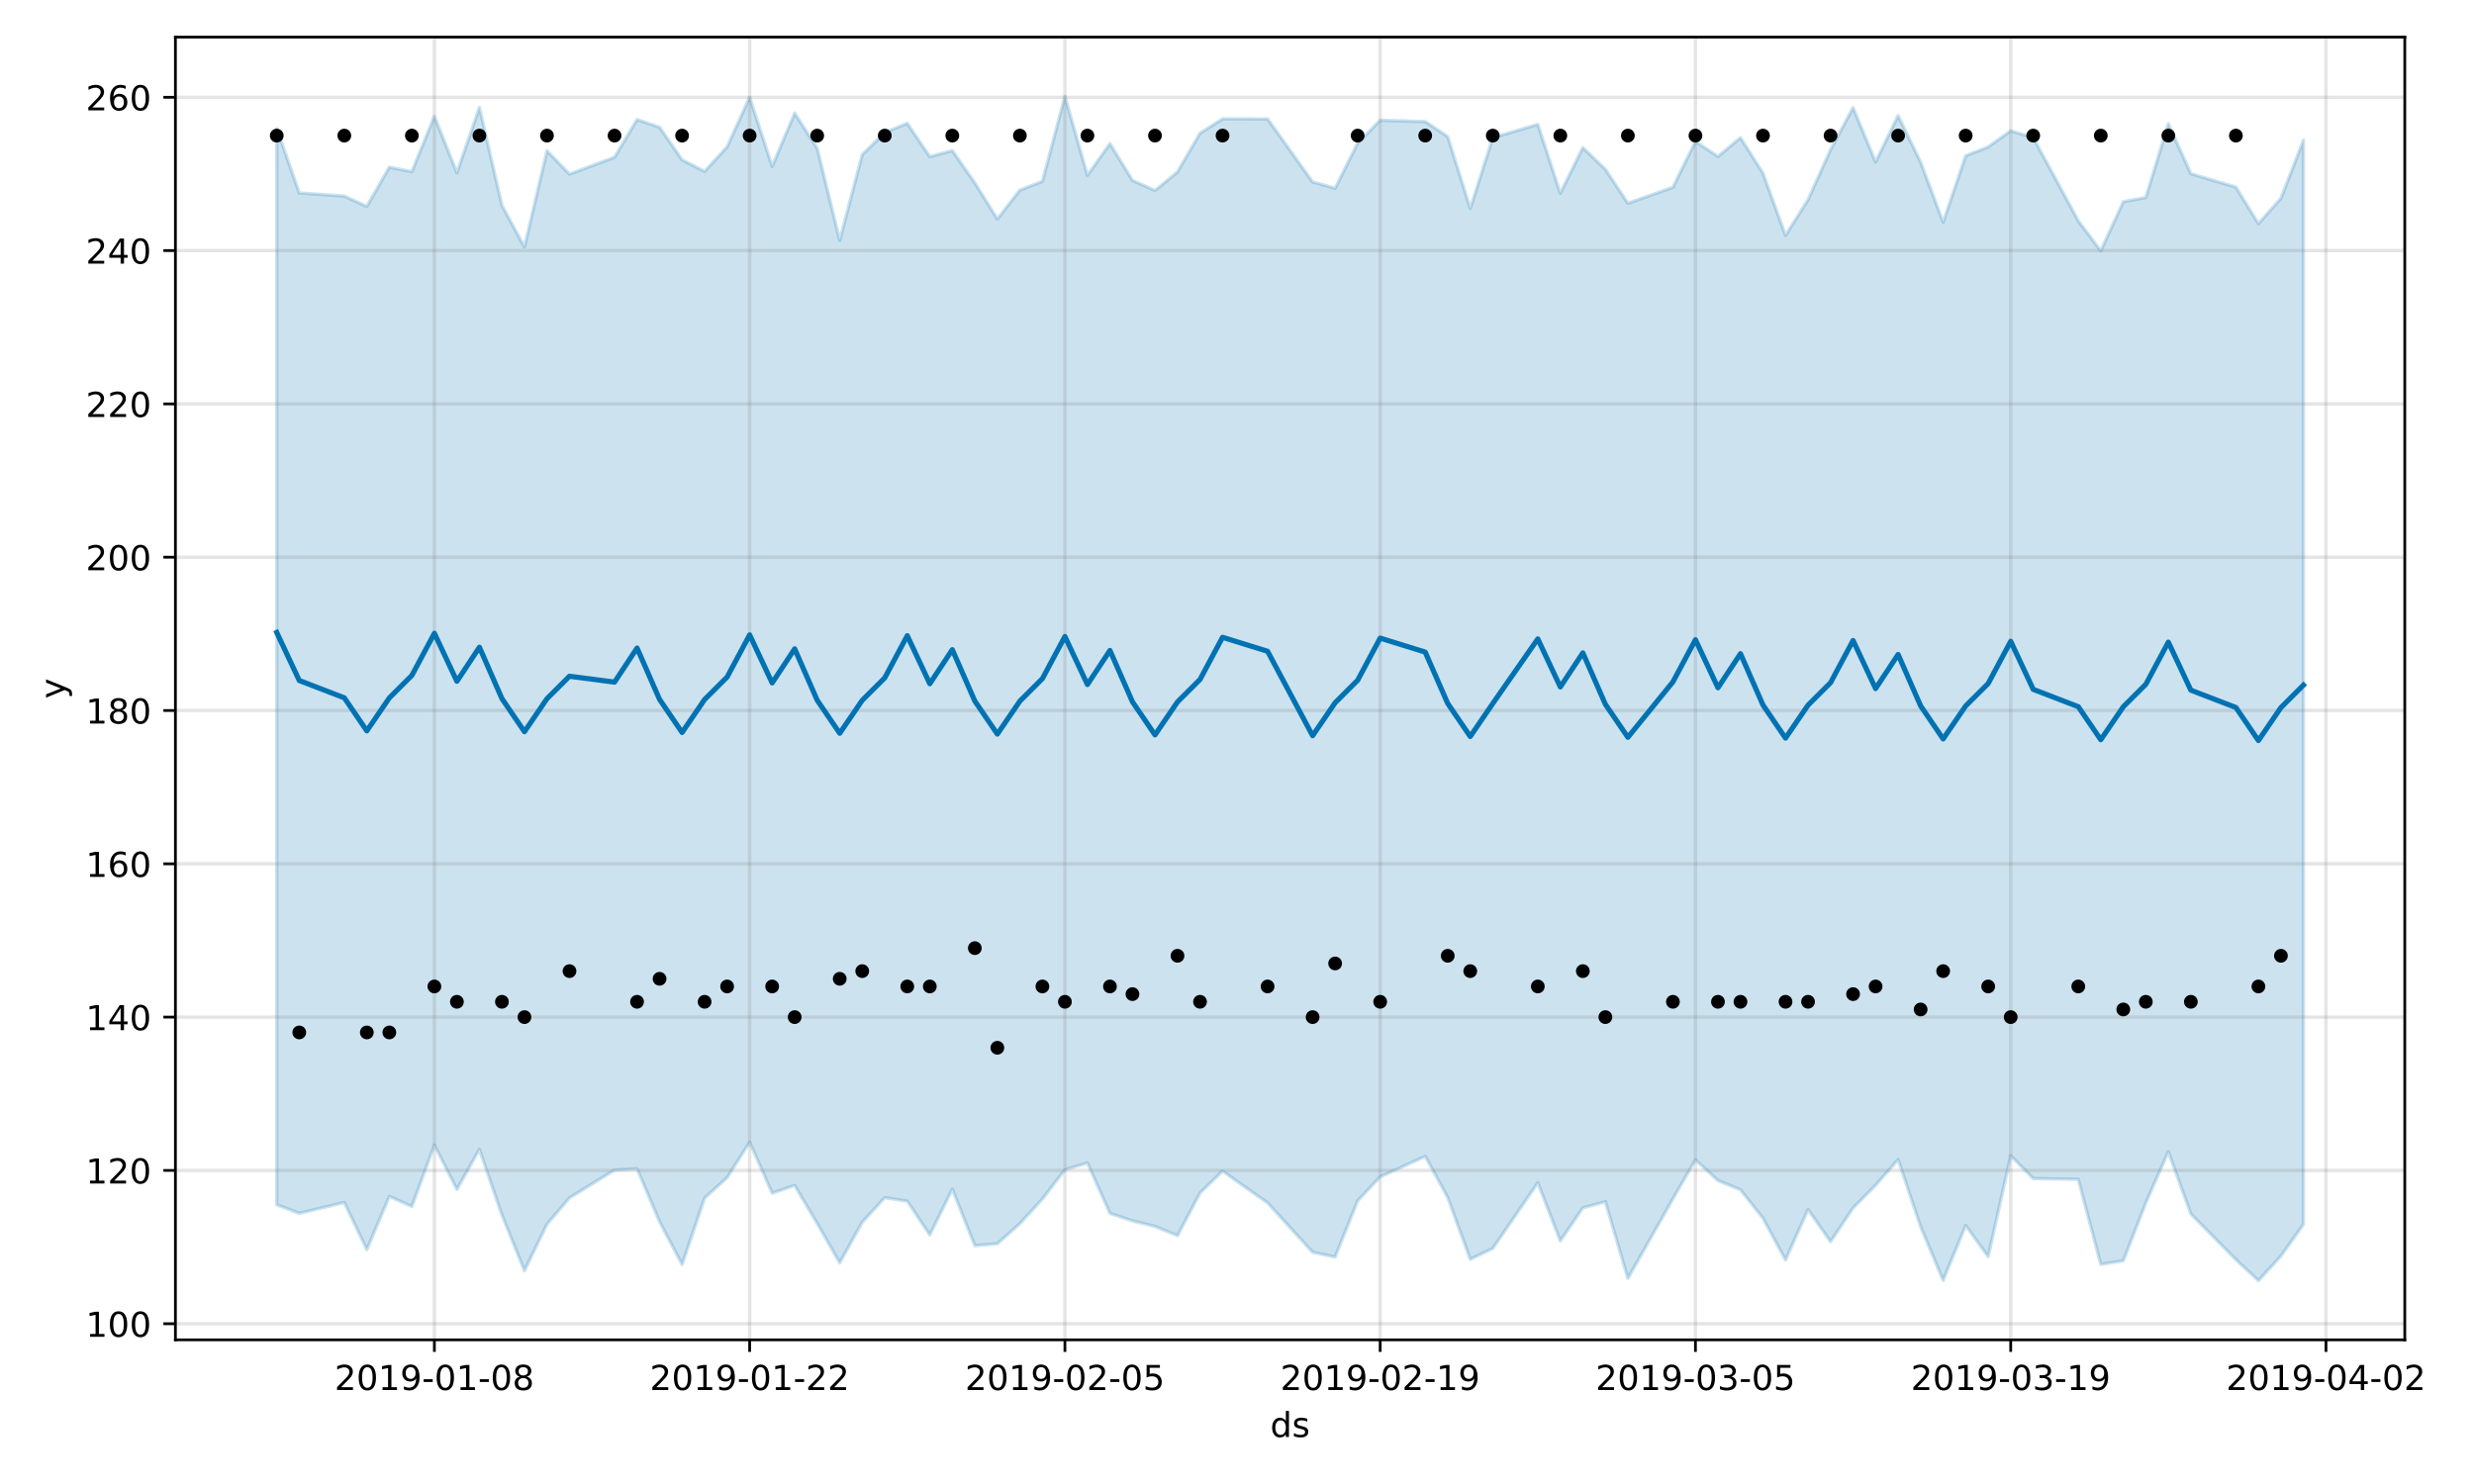 <?xml version="1.0" encoding="utf-8" standalone="no"?>
<!DOCTYPE svg PUBLIC "-//W3C//DTD SVG 1.1//EN"
  "http://www.w3.org/Graphics/SVG/1.1/DTD/svg11.dtd">
<!-- Created with matplotlib (https://matplotlib.org/) -->
<svg height="432pt" version="1.1" viewBox="0 0 720 432" width="720pt" xmlns="http://www.w3.org/2000/svg" xmlns:xlink="http://www.w3.org/1999/xlink">
 <defs>
  <style type="text/css">
*{stroke-linecap:butt;stroke-linejoin:round;}
  </style>
 </defs>
 <g id="figure_1">
  <g id="patch_1">
   <path d="M 0 432 
L 720 432 
L 720 0 
L 0 0 
z
" style="fill:#ffffff;"/>
  </g>
  <g id="axes_1">
   <g id="patch_2">
    <path d="M 51.05 390.04 
L 699.857 390.04 
L 699.857 10.8 
L 51.05 10.8 
z
" style="fill:#ffffff;"/>
   </g>
   <g id="PolyCollection_1">
    <defs>
     <path d="M 80.541 -394.589 
L 80.541 -81.288 
L 87.095 -78.804 
L 100.202 -81.948 
L 106.756 -68.225 
L 113.309 -83.721 
L 119.863 -80.796 
L 126.417 -98.681 
L 132.97 -85.74 
L 139.524 -97.419 
L 146.077 -78.293 
L 152.631 -62.078 
L 159.185 -75.623 
L 165.738 -83.29 
L 178.845 -91.38 
L 185.399 -91.784 
L 191.953 -76.349 
L 198.506 -63.898 
L 205.06 -83.237 
L 211.613 -89.185 
L 218.167 -99.505 
L 224.721 -84.664 
L 231.274 -86.915 
L 237.828 -75.832 
L 244.381 -64.392 
L 250.935 -76.196 
L 257.489 -83.348 
L 264.042 -82.312 
L 270.596 -72.523 
L 277.15 -85.825 
L 283.703 -69.372 
L 290.257 -69.947 
L 296.81 -75.778 
L 303.364 -82.951 
L 309.918 -91.481 
L 316.471 -93.453 
L 323.025 -78.793 
L 329.578 -76.596 
L 336.132 -74.992 
L 342.686 -72.297 
L 349.239 -84.721 
L 355.793 -91.094 
L 368.9 -81.824 
L 382.007 -67.463 
L 388.561 -66.087 
L 395.114 -82.431 
L 401.668 -89.404 
L 414.775 -95.383 
L 421.329 -83.4 
L 427.883 -65.411 
L 434.436 -68.572 
L 447.543 -87.666 
L 454.097 -70.771 
L 460.651 -80.378 
L 467.204 -82.168 
L 473.758 -59.863 
L 486.865 -83.023 
L 493.419 -94.346 
L 499.972 -88.327 
L 506.526 -85.648 
L 513.079 -77.344 
L 519.633 -65.223 
L 526.187 -79.892 
L 532.74 -70.555 
L 539.294 -80.358 
L 545.847 -86.962 
L 552.401 -94.44 
L 558.955 -74.888 
L 565.508 -59.285 
L 572.062 -75.261 
L 578.616 -66.195 
L 585.169 -95.575 
L 591.723 -88.912 
L 604.83 -88.693 
L 611.384 -63.964 
L 617.937 -64.982 
L 624.491 -81.821 
L 631.044 -96.723 
L 637.598 -78.626 
L 650.705 -65.319 
L 657.259 -59.198 
L 663.812 -66.374 
L 670.366 -75.589 
L 670.366 -391.179 
L 670.366 -391.179 
L 663.812 -374.296 
L 657.259 -366.902 
L 650.705 -377.53 
L 637.598 -381.433 
L 631.044 -395.991 
L 624.491 -374.497 
L 617.937 -373.289 
L 611.384 -358.989 
L 604.83 -367.721 
L 591.723 -391.948 
L 585.169 -393.93 
L 578.616 -389.229 
L 572.062 -386.645 
L 565.508 -367.318 
L 558.955 -384.797 
L 552.401 -398.339 
L 545.847 -384.863 
L 539.294 -400.657 
L 532.74 -388.417 
L 526.187 -373.881 
L 519.633 -363.458 
L 513.079 -381.575 
L 506.526 -391.918 
L 499.972 -386.437 
L 493.419 -390.82 
L 486.865 -377.475 
L 473.758 -372.827 
L 467.204 -382.728 
L 460.651 -389.026 
L 454.097 -375.729 
L 447.543 -395.798 
L 434.436 -391.887 
L 427.883 -371.305 
L 421.329 -392.229 
L 414.775 -396.616 
L 401.668 -396.987 
L 395.114 -390.319 
L 388.561 -377.205 
L 382.007 -379.036 
L 368.9 -397.387 
L 355.793 -397.399 
L 349.239 -393.223 
L 342.686 -381.961 
L 336.132 -376.543 
L 329.578 -379.488 
L 323.025 -390.183 
L 316.471 -380.963 
L 309.918 -403.962 
L 303.364 -379.202 
L 296.81 -376.661 
L 290.257 -368.25 
L 283.703 -378.751 
L 277.15 -388.166 
L 270.596 -386.399 
L 264.042 -396.105 
L 257.489 -393.382 
L 250.935 -386.974 
L 244.381 -362.041 
L 237.828 -388.84 
L 231.274 -399.058 
L 224.721 -383.553 
L 218.167 -403.677 
L 211.613 -389.273 
L 205.06 -382.106 
L 198.506 -385.452 
L 191.953 -394.964 
L 185.399 -397.189 
L 178.845 -386.233 
L 165.738 -381.307 
L 159.185 -388.097 
L 152.631 -360.112 
L 146.077 -372.226 
L 139.524 -400.717 
L 132.97 -381.706 
L 126.417 -398.165 
L 119.863 -382.018 
L 113.309 -383.334 
L 106.756 -371.919 
L 100.202 -374.924 
L 87.095 -375.832 
L 80.541 -394.589 
z
" id="mebed1c682c" style="stroke:#0072b2;stroke-opacity:0.2;"/>
    </defs>
    <g clip-path="url(#p9feeab188a)">
     <use style="fill:#0072b2;fill-opacity:0.2;stroke:#0072b2;stroke-opacity:0.2;" x="0" xlink:href="#mebed1c682c" y="432"/>
    </g>
   </g>
   <g id="matplotlib.axis_1">
    <g id="xtick_1">
     <g id="line2d_1">
      <path clip-path="url(#p9feeab188a)" d="M 126.417 390.04 
L 126.417 10.8 
" style="fill:none;stroke:#808080;stroke-linecap:square;stroke-opacity:0.2;"/>
     </g>
     <g id="line2d_2">
      <defs>
       <path d="M 0 0 
L 0 3.5 
" id="m9e0fa9e9fd" style="stroke:#000000;stroke-width:0.8;"/>
      </defs>
      <g>
       <use style="stroke:#000000;stroke-width:0.8;" x="126.417" xlink:href="#m9e0fa9e9fd" y="390.04"/>
      </g>
     </g>
     <g id="text_1">
      <!-- 2019-01-08 -->
      <defs>
       <path d="M 19.188 8.297 
L 53.609 8.297 
L 53.609 0 
L 7.328 0 
L 7.328 8.297 
Q 12.938 14.109 22.625 23.891 
Q 32.328 33.688 34.812 36.531 
Q 39.547 41.844 41.422 45.531 
Q 43.312 49.219 43.312 52.781 
Q 43.312 58.594 39.234 62.25 
Q 35.156 65.922 28.609 65.922 
Q 23.969 65.922 18.812 64.312 
Q 13.672 62.703 7.812 59.422 
L 7.812 69.391 
Q 13.766 71.781 18.938 73 
Q 24.125 74.219 28.422 74.219 
Q 39.75 74.219 46.484 68.547 
Q 53.219 62.891 53.219 53.422 
Q 53.219 48.922 51.531 44.891 
Q 49.859 40.875 45.406 35.406 
Q 44.188 33.984 37.641 27.219 
Q 31.109 20.453 19.188 8.297 
z
" id="DejaVuSans-50"/>
       <path d="M 31.781 66.406 
Q 24.172 66.406 20.328 58.906 
Q 16.5 51.422 16.5 36.375 
Q 16.5 21.391 20.328 13.891 
Q 24.172 6.391 31.781 6.391 
Q 39.453 6.391 43.281 13.891 
Q 47.125 21.391 47.125 36.375 
Q 47.125 51.422 43.281 58.906 
Q 39.453 66.406 31.781 66.406 
z
M 31.781 74.219 
Q 44.047 74.219 50.516 64.516 
Q 56.984 54.828 56.984 36.375 
Q 56.984 17.969 50.516 8.266 
Q 44.047 -1.422 31.781 -1.422 
Q 19.531 -1.422 13.062 8.266 
Q 6.594 17.969 6.594 36.375 
Q 6.594 54.828 13.062 64.516 
Q 19.531 74.219 31.781 74.219 
z
" id="DejaVuSans-48"/>
       <path d="M 12.406 8.297 
L 28.516 8.297 
L 28.516 63.922 
L 10.984 60.406 
L 10.984 69.391 
L 28.422 72.906 
L 38.281 72.906 
L 38.281 8.297 
L 54.391 8.297 
L 54.391 0 
L 12.406 0 
z
" id="DejaVuSans-49"/>
       <path d="M 10.984 1.516 
L 10.984 10.5 
Q 14.703 8.734 18.5 7.812 
Q 22.312 6.891 25.984 6.891 
Q 35.75 6.891 40.891 13.453 
Q 46.047 20.016 46.781 33.406 
Q 43.953 29.203 39.594 26.953 
Q 35.25 24.703 29.984 24.703 
Q 19.047 24.703 12.672 31.312 
Q 6.297 37.938 6.297 49.422 
Q 6.297 60.641 12.938 67.422 
Q 19.578 74.219 30.609 74.219 
Q 43.266 74.219 49.922 64.516 
Q 56.594 54.828 56.594 36.375 
Q 56.594 19.141 48.406 8.859 
Q 40.234 -1.422 26.422 -1.422 
Q 22.703 -1.422 18.891 -0.688 
Q 15.094 0.047 10.984 1.516 
z
M 30.609 32.422 
Q 37.25 32.422 41.125 36.953 
Q 45.016 41.5 45.016 49.422 
Q 45.016 57.281 41.125 61.844 
Q 37.25 66.406 30.609 66.406 
Q 23.969 66.406 20.094 61.844 
Q 16.219 57.281 16.219 49.422 
Q 16.219 41.5 20.094 36.953 
Q 23.969 32.422 30.609 32.422 
z
" id="DejaVuSans-57"/>
       <path d="M 4.891 31.391 
L 31.203 31.391 
L 31.203 23.391 
L 4.891 23.391 
z
" id="DejaVuSans-45"/>
       <path d="M 31.781 34.625 
Q 24.75 34.625 20.719 30.859 
Q 16.703 27.094 16.703 20.516 
Q 16.703 13.922 20.719 10.156 
Q 24.75 6.391 31.781 6.391 
Q 38.812 6.391 42.859 10.172 
Q 46.922 13.969 46.922 20.516 
Q 46.922 27.094 42.891 30.859 
Q 38.875 34.625 31.781 34.625 
z
M 21.922 38.812 
Q 15.578 40.375 12.031 44.719 
Q 8.5 49.078 8.5 55.328 
Q 8.5 64.062 14.719 69.141 
Q 20.953 74.219 31.781 74.219 
Q 42.672 74.219 48.875 69.141 
Q 55.078 64.062 55.078 55.328 
Q 55.078 49.078 51.531 44.719 
Q 48 40.375 41.703 38.812 
Q 48.828 37.156 52.797 32.312 
Q 56.781 27.484 56.781 20.516 
Q 56.781 9.906 50.312 4.234 
Q 43.844 -1.422 31.781 -1.422 
Q 19.734 -1.422 13.25 4.234 
Q 6.781 9.906 6.781 20.516 
Q 6.781 27.484 10.781 32.312 
Q 14.797 37.156 21.922 38.812 
z
M 18.312 54.391 
Q 18.312 48.734 21.844 45.562 
Q 25.391 42.391 31.781 42.391 
Q 38.141 42.391 41.719 45.562 
Q 45.312 48.734 45.312 54.391 
Q 45.312 60.062 41.719 63.234 
Q 38.141 66.406 31.781 66.406 
Q 25.391 66.406 21.844 63.234 
Q 18.312 60.062 18.312 54.391 
z
" id="DejaVuSans-56"/>
      </defs>
      <g transform="translate(97.359 404.638)scale(0.1 -0.1)">
       <use xlink:href="#DejaVuSans-50"/>
       <use x="63.623" xlink:href="#DejaVuSans-48"/>
       <use x="127.246" xlink:href="#DejaVuSans-49"/>
       <use x="190.869" xlink:href="#DejaVuSans-57"/>
       <use x="254.492" xlink:href="#DejaVuSans-45"/>
       <use x="290.576" xlink:href="#DejaVuSans-48"/>
       <use x="354.199" xlink:href="#DejaVuSans-49"/>
       <use x="417.822" xlink:href="#DejaVuSans-45"/>
       <use x="453.906" xlink:href="#DejaVuSans-48"/>
       <use x="517.529" xlink:href="#DejaVuSans-56"/>
      </g>
     </g>
    </g>
    <g id="xtick_2">
     <g id="line2d_3">
      <path clip-path="url(#p9feeab188a)" d="M 218.167 390.04 
L 218.167 10.8 
" style="fill:none;stroke:#808080;stroke-linecap:square;stroke-opacity:0.2;"/>
     </g>
     <g id="line2d_4">
      <g>
       <use style="stroke:#000000;stroke-width:0.8;" x="218.167" xlink:href="#m9e0fa9e9fd" y="390.04"/>
      </g>
     </g>
     <g id="text_2">
      <!-- 2019-01-22 -->
      <g transform="translate(189.109 404.638)scale(0.1 -0.1)">
       <use xlink:href="#DejaVuSans-50"/>
       <use x="63.623" xlink:href="#DejaVuSans-48"/>
       <use x="127.246" xlink:href="#DejaVuSans-49"/>
       <use x="190.869" xlink:href="#DejaVuSans-57"/>
       <use x="254.492" xlink:href="#DejaVuSans-45"/>
       <use x="290.576" xlink:href="#DejaVuSans-48"/>
       <use x="354.199" xlink:href="#DejaVuSans-49"/>
       <use x="417.822" xlink:href="#DejaVuSans-45"/>
       <use x="453.906" xlink:href="#DejaVuSans-50"/>
       <use x="517.529" xlink:href="#DejaVuSans-50"/>
      </g>
     </g>
    </g>
    <g id="xtick_3">
     <g id="line2d_5">
      <path clip-path="url(#p9feeab188a)" d="M 309.918 390.04 
L 309.918 10.8 
" style="fill:none;stroke:#808080;stroke-linecap:square;stroke-opacity:0.2;"/>
     </g>
     <g id="line2d_6">
      <g>
       <use style="stroke:#000000;stroke-width:0.8;" x="309.918" xlink:href="#m9e0fa9e9fd" y="390.04"/>
      </g>
     </g>
     <g id="text_3">
      <!-- 2019-02-05 -->
      <defs>
       <path d="M 10.797 72.906 
L 49.516 72.906 
L 49.516 64.594 
L 19.828 64.594 
L 19.828 46.734 
Q 21.969 47.469 24.109 47.828 
Q 26.266 48.188 28.422 48.188 
Q 40.625 48.188 47.75 41.5 
Q 54.891 34.812 54.891 23.391 
Q 54.891 11.625 47.562 5.094 
Q 40.234 -1.422 26.906 -1.422 
Q 22.312 -1.422 17.547 -0.641 
Q 12.797 0.141 7.719 1.703 
L 7.719 11.625 
Q 12.109 9.234 16.797 8.062 
Q 21.484 6.891 26.703 6.891 
Q 35.156 6.891 40.078 11.328 
Q 45.016 15.766 45.016 23.391 
Q 45.016 31 40.078 35.438 
Q 35.156 39.891 26.703 39.891 
Q 22.75 39.891 18.812 39.016 
Q 14.891 38.141 10.797 36.281 
z
" id="DejaVuSans-53"/>
      </defs>
      <g transform="translate(280.86 404.638)scale(0.1 -0.1)">
       <use xlink:href="#DejaVuSans-50"/>
       <use x="63.623" xlink:href="#DejaVuSans-48"/>
       <use x="127.246" xlink:href="#DejaVuSans-49"/>
       <use x="190.869" xlink:href="#DejaVuSans-57"/>
       <use x="254.492" xlink:href="#DejaVuSans-45"/>
       <use x="290.576" xlink:href="#DejaVuSans-48"/>
       <use x="354.199" xlink:href="#DejaVuSans-50"/>
       <use x="417.822" xlink:href="#DejaVuSans-45"/>
       <use x="453.906" xlink:href="#DejaVuSans-48"/>
       <use x="517.529" xlink:href="#DejaVuSans-53"/>
      </g>
     </g>
    </g>
    <g id="xtick_4">
     <g id="line2d_7">
      <path clip-path="url(#p9feeab188a)" d="M 401.668 390.04 
L 401.668 10.8 
" style="fill:none;stroke:#808080;stroke-linecap:square;stroke-opacity:0.2;"/>
     </g>
     <g id="line2d_8">
      <g>
       <use style="stroke:#000000;stroke-width:0.8;" x="401.668" xlink:href="#m9e0fa9e9fd" y="390.04"/>
      </g>
     </g>
     <g id="text_4">
      <!-- 2019-02-19 -->
      <g transform="translate(372.61 404.638)scale(0.1 -0.1)">
       <use xlink:href="#DejaVuSans-50"/>
       <use x="63.623" xlink:href="#DejaVuSans-48"/>
       <use x="127.246" xlink:href="#DejaVuSans-49"/>
       <use x="190.869" xlink:href="#DejaVuSans-57"/>
       <use x="254.492" xlink:href="#DejaVuSans-45"/>
       <use x="290.576" xlink:href="#DejaVuSans-48"/>
       <use x="354.199" xlink:href="#DejaVuSans-50"/>
       <use x="417.822" xlink:href="#DejaVuSans-45"/>
       <use x="453.906" xlink:href="#DejaVuSans-49"/>
       <use x="517.529" xlink:href="#DejaVuSans-57"/>
      </g>
     </g>
    </g>
    <g id="xtick_5">
     <g id="line2d_9">
      <path clip-path="url(#p9feeab188a)" d="M 493.419 390.04 
L 493.419 10.8 
" style="fill:none;stroke:#808080;stroke-linecap:square;stroke-opacity:0.2;"/>
     </g>
     <g id="line2d_10">
      <g>
       <use style="stroke:#000000;stroke-width:0.8;" x="493.419" xlink:href="#m9e0fa9e9fd" y="390.04"/>
      </g>
     </g>
     <g id="text_5">
      <!-- 2019-03-05 -->
      <defs>
       <path d="M 40.578 39.312 
Q 47.656 37.797 51.625 33 
Q 55.609 28.219 55.609 21.188 
Q 55.609 10.406 48.188 4.484 
Q 40.766 -1.422 27.094 -1.422 
Q 22.516 -1.422 17.656 -0.516 
Q 12.797 0.391 7.625 2.203 
L 7.625 11.719 
Q 11.719 9.328 16.594 8.109 
Q 21.484 6.891 26.812 6.891 
Q 36.078 6.891 40.938 10.547 
Q 45.797 14.203 45.797 21.188 
Q 45.797 27.641 41.281 31.266 
Q 36.766 34.906 28.719 34.906 
L 20.219 34.906 
L 20.219 43.016 
L 29.109 43.016 
Q 36.375 43.016 40.234 45.922 
Q 44.094 48.828 44.094 54.297 
Q 44.094 59.906 40.109 62.906 
Q 36.141 65.922 28.719 65.922 
Q 24.656 65.922 20.016 65.031 
Q 15.375 64.156 9.812 62.312 
L 9.812 71.094 
Q 15.438 72.656 20.344 73.438 
Q 25.25 74.219 29.594 74.219 
Q 40.828 74.219 47.359 69.109 
Q 53.906 64.016 53.906 55.328 
Q 53.906 49.266 50.438 45.094 
Q 46.969 40.922 40.578 39.312 
z
" id="DejaVuSans-51"/>
      </defs>
      <g transform="translate(464.361 404.638)scale(0.1 -0.1)">
       <use xlink:href="#DejaVuSans-50"/>
       <use x="63.623" xlink:href="#DejaVuSans-48"/>
       <use x="127.246" xlink:href="#DejaVuSans-49"/>
       <use x="190.869" xlink:href="#DejaVuSans-57"/>
       <use x="254.492" xlink:href="#DejaVuSans-45"/>
       <use x="290.576" xlink:href="#DejaVuSans-48"/>
       <use x="354.199" xlink:href="#DejaVuSans-51"/>
       <use x="417.822" xlink:href="#DejaVuSans-45"/>
       <use x="453.906" xlink:href="#DejaVuSans-48"/>
       <use x="517.529" xlink:href="#DejaVuSans-53"/>
      </g>
     </g>
    </g>
    <g id="xtick_6">
     <g id="line2d_11">
      <path clip-path="url(#p9feeab188a)" d="M 585.169 390.04 
L 585.169 10.8 
" style="fill:none;stroke:#808080;stroke-linecap:square;stroke-opacity:0.2;"/>
     </g>
     <g id="line2d_12">
      <g>
       <use style="stroke:#000000;stroke-width:0.8;" x="585.169" xlink:href="#m9e0fa9e9fd" y="390.04"/>
      </g>
     </g>
     <g id="text_6">
      <!-- 2019-03-19 -->
      <g transform="translate(556.111 404.638)scale(0.1 -0.1)">
       <use xlink:href="#DejaVuSans-50"/>
       <use x="63.623" xlink:href="#DejaVuSans-48"/>
       <use x="127.246" xlink:href="#DejaVuSans-49"/>
       <use x="190.869" xlink:href="#DejaVuSans-57"/>
       <use x="254.492" xlink:href="#DejaVuSans-45"/>
       <use x="290.576" xlink:href="#DejaVuSans-48"/>
       <use x="354.199" xlink:href="#DejaVuSans-51"/>
       <use x="417.822" xlink:href="#DejaVuSans-45"/>
       <use x="453.906" xlink:href="#DejaVuSans-49"/>
       <use x="517.529" xlink:href="#DejaVuSans-57"/>
      </g>
     </g>
    </g>
    <g id="xtick_7">
     <g id="line2d_13">
      <path clip-path="url(#p9feeab188a)" d="M 676.92 390.04 
L 676.92 10.8 
" style="fill:none;stroke:#808080;stroke-linecap:square;stroke-opacity:0.2;"/>
     </g>
     <g id="line2d_14">
      <g>
       <use style="stroke:#000000;stroke-width:0.8;" x="676.92" xlink:href="#m9e0fa9e9fd" y="390.04"/>
      </g>
     </g>
     <g id="text_7">
      <!-- 2019-04-02 -->
      <defs>
       <path d="M 37.797 64.312 
L 12.891 25.391 
L 37.797 25.391 
z
M 35.203 72.906 
L 47.609 72.906 
L 47.609 25.391 
L 58.016 25.391 
L 58.016 17.188 
L 47.609 17.188 
L 47.609 0 
L 37.797 0 
L 37.797 17.188 
L 4.891 17.188 
L 4.891 26.703 
z
" id="DejaVuSans-52"/>
      </defs>
      <g transform="translate(647.862 404.638)scale(0.1 -0.1)">
       <use xlink:href="#DejaVuSans-50"/>
       <use x="63.623" xlink:href="#DejaVuSans-48"/>
       <use x="127.246" xlink:href="#DejaVuSans-49"/>
       <use x="190.869" xlink:href="#DejaVuSans-57"/>
       <use x="254.492" xlink:href="#DejaVuSans-45"/>
       <use x="290.576" xlink:href="#DejaVuSans-48"/>
       <use x="354.199" xlink:href="#DejaVuSans-52"/>
       <use x="417.822" xlink:href="#DejaVuSans-45"/>
       <use x="453.906" xlink:href="#DejaVuSans-48"/>
       <use x="517.529" xlink:href="#DejaVuSans-50"/>
      </g>
     </g>
    </g>
    <g id="text_8">
     <!-- ds -->
     <defs>
      <path d="M 45.406 46.391 
L 45.406 75.984 
L 54.391 75.984 
L 54.391 0 
L 45.406 0 
L 45.406 8.203 
Q 42.578 3.328 38.25 0.953 
Q 33.938 -1.422 27.875 -1.422 
Q 17.969 -1.422 11.734 6.484 
Q 5.516 14.406 5.516 27.297 
Q 5.516 40.188 11.734 48.094 
Q 17.969 56 27.875 56 
Q 33.938 56 38.25 53.625 
Q 42.578 51.266 45.406 46.391 
z
M 14.797 27.297 
Q 14.797 17.391 18.875 11.75 
Q 22.953 6.109 30.078 6.109 
Q 37.203 6.109 41.297 11.75 
Q 45.406 17.391 45.406 27.297 
Q 45.406 37.203 41.297 42.844 
Q 37.203 48.484 30.078 48.484 
Q 22.953 48.484 18.875 42.844 
Q 14.797 37.203 14.797 27.297 
z
" id="DejaVuSans-100"/>
      <path d="M 44.281 53.078 
L 44.281 44.578 
Q 40.484 46.531 36.375 47.5 
Q 32.281 48.484 27.875 48.484 
Q 21.188 48.484 17.844 46.438 
Q 14.5 44.391 14.5 40.281 
Q 14.5 37.156 16.891 35.375 
Q 19.281 33.594 26.516 31.984 
L 29.594 31.297 
Q 39.156 29.25 43.188 25.516 
Q 47.219 21.781 47.219 15.094 
Q 47.219 7.469 41.188 3.016 
Q 35.156 -1.422 24.609 -1.422 
Q 20.219 -1.422 15.453 -0.562 
Q 10.688 0.297 5.422 2 
L 5.422 11.281 
Q 10.406 8.688 15.234 7.391 
Q 20.062 6.109 24.812 6.109 
Q 31.156 6.109 34.562 8.281 
Q 37.984 10.453 37.984 14.406 
Q 37.984 18.062 35.516 20.016 
Q 33.062 21.969 24.703 23.781 
L 21.578 24.516 
Q 13.234 26.266 9.516 29.906 
Q 5.812 33.547 5.812 39.891 
Q 5.812 47.609 11.281 51.797 
Q 16.75 56 26.812 56 
Q 31.781 56 36.172 55.266 
Q 40.578 54.547 44.281 53.078 
z
" id="DejaVuSans-115"/>
     </defs>
     <g transform="translate(369.675 418.317)scale(0.1 -0.1)">
      <use xlink:href="#DejaVuSans-100"/>
      <use x="63.477" xlink:href="#DejaVuSans-115"/>
     </g>
    </g>
   </g>
   <g id="matplotlib.axis_2">
    <g id="ytick_1">
     <g id="line2d_15">
      <path clip-path="url(#p9feeab188a)" d="M 51.05 385.343 
L 699.857 385.343 
" style="fill:none;stroke:#808080;stroke-linecap:square;stroke-opacity:0.2;"/>
     </g>
     <g id="line2d_16">
      <defs>
       <path d="M 0 0 
L -3.5 0 
" id="mcd1400b256" style="stroke:#000000;stroke-width:0.8;"/>
      </defs>
      <g>
       <use style="stroke:#000000;stroke-width:0.8;" x="51.05" xlink:href="#mcd1400b256" y="385.343"/>
      </g>
     </g>
     <g id="text_9">
      <!-- 100 -->
      <g transform="translate(24.962 389.143)scale(0.1 -0.1)">
       <use xlink:href="#DejaVuSans-49"/>
       <use x="63.623" xlink:href="#DejaVuSans-48"/>
       <use x="127.246" xlink:href="#DejaVuSans-48"/>
      </g>
     </g>
    </g>
    <g id="ytick_2">
     <g id="line2d_17">
      <path clip-path="url(#p9feeab188a)" d="M 51.05 340.715 
L 699.857 340.715 
" style="fill:none;stroke:#808080;stroke-linecap:square;stroke-opacity:0.2;"/>
     </g>
     <g id="line2d_18">
      <g>
       <use style="stroke:#000000;stroke-width:0.8;" x="51.05" xlink:href="#mcd1400b256" y="340.715"/>
      </g>
     </g>
     <g id="text_10">
      <!-- 120 -->
      <g transform="translate(24.962 344.515)scale(0.1 -0.1)">
       <use xlink:href="#DejaVuSans-49"/>
       <use x="63.623" xlink:href="#DejaVuSans-50"/>
       <use x="127.246" xlink:href="#DejaVuSans-48"/>
      </g>
     </g>
    </g>
    <g id="ytick_3">
     <g id="line2d_19">
      <path clip-path="url(#p9feeab188a)" d="M 51.05 296.087 
L 699.857 296.087 
" style="fill:none;stroke:#808080;stroke-linecap:square;stroke-opacity:0.2;"/>
     </g>
     <g id="line2d_20">
      <g>
       <use style="stroke:#000000;stroke-width:0.8;" x="51.05" xlink:href="#mcd1400b256" y="296.087"/>
      </g>
     </g>
     <g id="text_11">
      <!-- 140 -->
      <g transform="translate(24.962 299.887)scale(0.1 -0.1)">
       <use xlink:href="#DejaVuSans-49"/>
       <use x="63.623" xlink:href="#DejaVuSans-52"/>
       <use x="127.246" xlink:href="#DejaVuSans-48"/>
      </g>
     </g>
    </g>
    <g id="ytick_4">
     <g id="line2d_21">
      <path clip-path="url(#p9feeab188a)" d="M 51.05 251.459 
L 699.857 251.459 
" style="fill:none;stroke:#808080;stroke-linecap:square;stroke-opacity:0.2;"/>
     </g>
     <g id="line2d_22">
      <g>
       <use style="stroke:#000000;stroke-width:0.8;" x="51.05" xlink:href="#mcd1400b256" y="251.459"/>
      </g>
     </g>
     <g id="text_12">
      <!-- 160 -->
      <defs>
       <path d="M 33.016 40.375 
Q 26.375 40.375 22.484 35.828 
Q 18.609 31.297 18.609 23.391 
Q 18.609 15.531 22.484 10.953 
Q 26.375 6.391 33.016 6.391 
Q 39.656 6.391 43.531 10.953 
Q 47.406 15.531 47.406 23.391 
Q 47.406 31.297 43.531 35.828 
Q 39.656 40.375 33.016 40.375 
z
M 52.594 71.297 
L 52.594 62.312 
Q 48.875 64.062 45.094 64.984 
Q 41.312 65.922 37.594 65.922 
Q 27.828 65.922 22.672 59.328 
Q 17.531 52.734 16.797 39.406 
Q 19.672 43.656 24.016 45.922 
Q 28.375 48.188 33.594 48.188 
Q 44.578 48.188 50.953 41.516 
Q 57.328 34.859 57.328 23.391 
Q 57.328 12.156 50.688 5.359 
Q 44.047 -1.422 33.016 -1.422 
Q 20.359 -1.422 13.672 8.266 
Q 6.984 17.969 6.984 36.375 
Q 6.984 53.656 15.188 63.938 
Q 23.391 74.219 37.203 74.219 
Q 40.922 74.219 44.703 73.484 
Q 48.484 72.75 52.594 71.297 
z
" id="DejaVuSans-54"/>
      </defs>
      <g transform="translate(24.962 255.259)scale(0.1 -0.1)">
       <use xlink:href="#DejaVuSans-49"/>
       <use x="63.623" xlink:href="#DejaVuSans-54"/>
       <use x="127.246" xlink:href="#DejaVuSans-48"/>
      </g>
     </g>
    </g>
    <g id="ytick_5">
     <g id="line2d_23">
      <path clip-path="url(#p9feeab188a)" d="M 51.05 206.831 
L 699.857 206.831 
" style="fill:none;stroke:#808080;stroke-linecap:square;stroke-opacity:0.2;"/>
     </g>
     <g id="line2d_24">
      <g>
       <use style="stroke:#000000;stroke-width:0.8;" x="51.05" xlink:href="#mcd1400b256" y="206.831"/>
      </g>
     </g>
     <g id="text_13">
      <!-- 180 -->
      <g transform="translate(24.962 210.63)scale(0.1 -0.1)">
       <use xlink:href="#DejaVuSans-49"/>
       <use x="63.623" xlink:href="#DejaVuSans-56"/>
       <use x="127.246" xlink:href="#DejaVuSans-48"/>
      </g>
     </g>
    </g>
    <g id="ytick_6">
     <g id="line2d_25">
      <path clip-path="url(#p9feeab188a)" d="M 51.05 162.203 
L 699.857 162.203 
" style="fill:none;stroke:#808080;stroke-linecap:square;stroke-opacity:0.2;"/>
     </g>
     <g id="line2d_26">
      <g>
       <use style="stroke:#000000;stroke-width:0.8;" x="51.05" xlink:href="#mcd1400b256" y="162.203"/>
      </g>
     </g>
     <g id="text_14">
      <!-- 200 -->
      <g transform="translate(24.962 166.002)scale(0.1 -0.1)">
       <use xlink:href="#DejaVuSans-50"/>
       <use x="63.623" xlink:href="#DejaVuSans-48"/>
       <use x="127.246" xlink:href="#DejaVuSans-48"/>
      </g>
     </g>
    </g>
    <g id="ytick_7">
     <g id="line2d_27">
      <path clip-path="url(#p9feeab188a)" d="M 51.05 117.575 
L 699.857 117.575 
" style="fill:none;stroke:#808080;stroke-linecap:square;stroke-opacity:0.2;"/>
     </g>
     <g id="line2d_28">
      <g>
       <use style="stroke:#000000;stroke-width:0.8;" x="51.05" xlink:href="#mcd1400b256" y="117.575"/>
      </g>
     </g>
     <g id="text_15">
      <!-- 220 -->
      <g transform="translate(24.962 121.374)scale(0.1 -0.1)">
       <use xlink:href="#DejaVuSans-50"/>
       <use x="63.623" xlink:href="#DejaVuSans-50"/>
       <use x="127.246" xlink:href="#DejaVuSans-48"/>
      </g>
     </g>
    </g>
    <g id="ytick_8">
     <g id="line2d_29">
      <path clip-path="url(#p9feeab188a)" d="M 51.05 72.947 
L 699.857 72.947 
" style="fill:none;stroke:#808080;stroke-linecap:square;stroke-opacity:0.2;"/>
     </g>
     <g id="line2d_30">
      <g>
       <use style="stroke:#000000;stroke-width:0.8;" x="51.05" xlink:href="#mcd1400b256" y="72.947"/>
      </g>
     </g>
     <g id="text_16">
      <!-- 240 -->
      <g transform="translate(24.962 76.746)scale(0.1 -0.1)">
       <use xlink:href="#DejaVuSans-50"/>
       <use x="63.623" xlink:href="#DejaVuSans-52"/>
       <use x="127.246" xlink:href="#DejaVuSans-48"/>
      </g>
     </g>
    </g>
    <g id="ytick_9">
     <g id="line2d_31">
      <path clip-path="url(#p9feeab188a)" d="M 51.05 28.319 
L 699.857 28.319 
" style="fill:none;stroke:#808080;stroke-linecap:square;stroke-opacity:0.2;"/>
     </g>
     <g id="line2d_32">
      <g>
       <use style="stroke:#000000;stroke-width:0.8;" x="51.05" xlink:href="#mcd1400b256" y="28.319"/>
      </g>
     </g>
     <g id="text_17">
      <!-- 260 -->
      <g transform="translate(24.962 32.118)scale(0.1 -0.1)">
       <use xlink:href="#DejaVuSans-50"/>
       <use x="63.623" xlink:href="#DejaVuSans-54"/>
       <use x="127.246" xlink:href="#DejaVuSans-48"/>
      </g>
     </g>
    </g>
    <g id="text_18">
     <!-- y -->
     <defs>
      <path d="M 32.172 -5.078 
Q 28.375 -14.844 24.75 -17.812 
Q 21.141 -20.797 15.094 -20.797 
L 7.906 -20.797 
L 7.906 -13.281 
L 13.188 -13.281 
Q 16.891 -13.281 18.938 -11.516 
Q 21 -9.766 23.484 -3.219 
L 25.094 0.875 
L 2.984 54.688 
L 12.5 54.688 
L 29.594 11.922 
L 46.688 54.688 
L 56.203 54.688 
z
" id="DejaVuSans-121"/>
     </defs>
     <g transform="translate(18.883 203.379)rotate(-90)scale(0.1 -0.1)">
      <use xlink:href="#DejaVuSans-121"/>
     </g>
    </g>
   </g>
   <g id="line2d_33">
    <defs>
     <path d="M 0 1.5 
C 0.398 1.5 0.779 1.342 1.061 1.061 
C 1.342 0.779 1.5 0.398 1.5 0 
C 1.5 -0.398 1.342 -0.779 1.061 -1.061 
C 0.779 -1.342 0.398 -1.5 0 -1.5 
C -0.398 -1.5 -0.779 -1.342 -1.061 -1.061 
C -1.342 -0.779 -1.5 -0.398 -1.5 0 
C -1.5 0.398 -1.342 0.779 -1.061 1.061 
C -0.779 1.342 -0.398 1.5 0 1.5 
z
" id="mbfc6711bcf" style="stroke:#000000;"/>
    </defs>
    <g clip-path="url(#p9feeab188a)">
     <use style="stroke:#000000;" x="80.541" xlink:href="#mbfc6711bcf" y="39.476"/>
     <use style="stroke:#000000;" x="87.095" xlink:href="#mbfc6711bcf" y="300.55"/>
     <use style="stroke:#000000;" x="100.202" xlink:href="#mbfc6711bcf" y="39.476"/>
     <use style="stroke:#000000;" x="106.756" xlink:href="#mbfc6711bcf" y="300.55"/>
     <use style="stroke:#000000;" x="113.309" xlink:href="#mbfc6711bcf" y="300.55"/>
     <use style="stroke:#000000;" x="119.863" xlink:href="#mbfc6711bcf" y="39.476"/>
     <use style="stroke:#000000;" x="126.417" xlink:href="#mbfc6711bcf" y="287.162"/>
     <use style="stroke:#000000;" x="132.97" xlink:href="#mbfc6711bcf" y="291.625"/>
     <use style="stroke:#000000;" x="139.524" xlink:href="#mbfc6711bcf" y="39.476"/>
     <use style="stroke:#000000;" x="146.077" xlink:href="#mbfc6711bcf" y="291.625"/>
     <use style="stroke:#000000;" x="152.631" xlink:href="#mbfc6711bcf" y="296.087"/>
     <use style="stroke:#000000;" x="159.185" xlink:href="#mbfc6711bcf" y="39.476"/>
     <use style="stroke:#000000;" x="165.738" xlink:href="#mbfc6711bcf" y="282.699"/>
     <use style="stroke:#000000;" x="178.845" xlink:href="#mbfc6711bcf" y="39.476"/>
     <use style="stroke:#000000;" x="185.399" xlink:href="#mbfc6711bcf" y="291.625"/>
     <use style="stroke:#000000;" x="191.953" xlink:href="#mbfc6711bcf" y="284.93"/>
     <use style="stroke:#000000;" x="198.506" xlink:href="#mbfc6711bcf" y="39.476"/>
     <use style="stroke:#000000;" x="205.06" xlink:href="#mbfc6711bcf" y="291.625"/>
     <use style="stroke:#000000;" x="211.613" xlink:href="#mbfc6711bcf" y="287.162"/>
     <use style="stroke:#000000;" x="218.167" xlink:href="#mbfc6711bcf" y="39.476"/>
     <use style="stroke:#000000;" x="224.721" xlink:href="#mbfc6711bcf" y="287.162"/>
     <use style="stroke:#000000;" x="231.274" xlink:href="#mbfc6711bcf" y="296.087"/>
     <use style="stroke:#000000;" x="237.828" xlink:href="#mbfc6711bcf" y="39.476"/>
     <use style="stroke:#000000;" x="244.381" xlink:href="#mbfc6711bcf" y="284.93"/>
     <use style="stroke:#000000;" x="250.935" xlink:href="#mbfc6711bcf" y="282.699"/>
     <use style="stroke:#000000;" x="257.489" xlink:href="#mbfc6711bcf" y="39.476"/>
     <use style="stroke:#000000;" x="264.042" xlink:href="#mbfc6711bcf" y="287.162"/>
     <use style="stroke:#000000;" x="270.596" xlink:href="#mbfc6711bcf" y="287.162"/>
     <use style="stroke:#000000;" x="277.15" xlink:href="#mbfc6711bcf" y="39.476"/>
     <use style="stroke:#000000;" x="283.703" xlink:href="#mbfc6711bcf" y="276.005"/>
     <use style="stroke:#000000;" x="290.257" xlink:href="#mbfc6711bcf" y="305.013"/>
     <use style="stroke:#000000;" x="296.81" xlink:href="#mbfc6711bcf" y="39.476"/>
     <use style="stroke:#000000;" x="303.364" xlink:href="#mbfc6711bcf" y="287.162"/>
     <use style="stroke:#000000;" x="309.918" xlink:href="#mbfc6711bcf" y="291.625"/>
     <use style="stroke:#000000;" x="316.471" xlink:href="#mbfc6711bcf" y="39.476"/>
     <use style="stroke:#000000;" x="323.025" xlink:href="#mbfc6711bcf" y="287.162"/>
     <use style="stroke:#000000;" x="329.578" xlink:href="#mbfc6711bcf" y="289.393"/>
     <use style="stroke:#000000;" x="336.132" xlink:href="#mbfc6711bcf" y="39.476"/>
     <use style="stroke:#000000;" x="342.686" xlink:href="#mbfc6711bcf" y="278.236"/>
     <use style="stroke:#000000;" x="349.239" xlink:href="#mbfc6711bcf" y="291.625"/>
     <use style="stroke:#000000;" x="355.793" xlink:href="#mbfc6711bcf" y="39.476"/>
     <use style="stroke:#000000;" x="368.9" xlink:href="#mbfc6711bcf" y="287.162"/>
     <use style="stroke:#000000;" x="382.007" xlink:href="#mbfc6711bcf" y="296.087"/>
     <use style="stroke:#000000;" x="388.561" xlink:href="#mbfc6711bcf" y="280.468"/>
     <use style="stroke:#000000;" x="395.114" xlink:href="#mbfc6711bcf" y="39.476"/>
     <use style="stroke:#000000;" x="401.668" xlink:href="#mbfc6711bcf" y="291.625"/>
     <use style="stroke:#000000;" x="414.775" xlink:href="#mbfc6711bcf" y="39.476"/>
     <use style="stroke:#000000;" x="421.329" xlink:href="#mbfc6711bcf" y="278.236"/>
     <use style="stroke:#000000;" x="427.883" xlink:href="#mbfc6711bcf" y="282.699"/>
     <use style="stroke:#000000;" x="434.436" xlink:href="#mbfc6711bcf" y="39.476"/>
     <use style="stroke:#000000;" x="447.543" xlink:href="#mbfc6711bcf" y="287.162"/>
     <use style="stroke:#000000;" x="454.097" xlink:href="#mbfc6711bcf" y="39.476"/>
     <use style="stroke:#000000;" x="460.651" xlink:href="#mbfc6711bcf" y="282.699"/>
     <use style="stroke:#000000;" x="467.204" xlink:href="#mbfc6711bcf" y="296.087"/>
     <use style="stroke:#000000;" x="473.758" xlink:href="#mbfc6711bcf" y="39.476"/>
     <use style="stroke:#000000;" x="486.865" xlink:href="#mbfc6711bcf" y="291.625"/>
     <use style="stroke:#000000;" x="493.419" xlink:href="#mbfc6711bcf" y="39.476"/>
     <use style="stroke:#000000;" x="499.972" xlink:href="#mbfc6711bcf" y="291.625"/>
     <use style="stroke:#000000;" x="506.526" xlink:href="#mbfc6711bcf" y="291.625"/>
     <use style="stroke:#000000;" x="513.079" xlink:href="#mbfc6711bcf" y="39.476"/>
     <use style="stroke:#000000;" x="519.633" xlink:href="#mbfc6711bcf" y="291.625"/>
     <use style="stroke:#000000;" x="526.187" xlink:href="#mbfc6711bcf" y="291.625"/>
     <use style="stroke:#000000;" x="532.74" xlink:href="#mbfc6711bcf" y="39.476"/>
     <use style="stroke:#000000;" x="539.294" xlink:href="#mbfc6711bcf" y="289.393"/>
     <use style="stroke:#000000;" x="545.847" xlink:href="#mbfc6711bcf" y="287.162"/>
     <use style="stroke:#000000;" x="552.401" xlink:href="#mbfc6711bcf" y="39.476"/>
     <use style="stroke:#000000;" x="558.955" xlink:href="#mbfc6711bcf" y="293.856"/>
     <use style="stroke:#000000;" x="565.508" xlink:href="#mbfc6711bcf" y="282.699"/>
     <use style="stroke:#000000;" x="572.062" xlink:href="#mbfc6711bcf" y="39.476"/>
     <use style="stroke:#000000;" x="578.616" xlink:href="#mbfc6711bcf" y="287.162"/>
     <use style="stroke:#000000;" x="585.169" xlink:href="#mbfc6711bcf" y="296.087"/>
     <use style="stroke:#000000;" x="591.723" xlink:href="#mbfc6711bcf" y="39.476"/>
     <use style="stroke:#000000;" x="604.83" xlink:href="#mbfc6711bcf" y="287.162"/>
     <use style="stroke:#000000;" x="611.384" xlink:href="#mbfc6711bcf" y="39.476"/>
     <use style="stroke:#000000;" x="617.937" xlink:href="#mbfc6711bcf" y="293.856"/>
     <use style="stroke:#000000;" x="624.491" xlink:href="#mbfc6711bcf" y="291.625"/>
     <use style="stroke:#000000;" x="631.044" xlink:href="#mbfc6711bcf" y="39.476"/>
     <use style="stroke:#000000;" x="637.598" xlink:href="#mbfc6711bcf" y="291.625"/>
     <use style="stroke:#000000;" x="650.705" xlink:href="#mbfc6711bcf" y="39.476"/>
     <use style="stroke:#000000;" x="657.259" xlink:href="#mbfc6711bcf" y="287.162"/>
     <use style="stroke:#000000;" x="663.812" xlink:href="#mbfc6711bcf" y="278.236"/>
    </g>
   </g>
   <g id="line2d_34">
    <path clip-path="url(#p9feeab188a)" d="M 80.541 184.115 
L 87.095 198.096 
L 100.202 203.138 
L 106.756 212.756 
L 113.309 203.156 
L 119.863 196.621 
L 126.417 184.349 
L 132.97 198.331 
L 139.524 188.414 
L 146.077 203.373 
L 152.631 212.99 
L 159.185 203.391 
L 165.738 196.855 
L 178.845 198.566 
L 185.399 188.649 
L 191.953 203.608 
L 198.506 213.225 
L 205.06 203.626 
L 211.613 197.09 
L 218.167 184.818 
L 224.721 198.8 
L 231.274 188.884 
L 237.828 203.842 
L 244.381 213.459 
L 250.935 203.86 
L 257.489 197.324 
L 264.042 185.053 
L 270.596 199.035 
L 277.15 189.118 
L 283.703 204.077 
L 290.257 213.694 
L 296.81 204.095 
L 303.364 197.559 
L 309.918 185.288 
L 316.471 199.27 
L 323.025 189.353 
L 329.578 204.311 
L 336.132 213.929 
L 342.686 204.329 
L 349.239 197.794 
L 355.793 185.522 
L 368.9 189.588 
L 382.007 214.163 
L 388.561 204.564 
L 395.114 198.028 
L 401.668 185.757 
L 414.775 189.822 
L 421.329 204.781 
L 427.883 214.398 
L 434.436 204.799 
L 447.543 185.991 
L 454.097 199.973 
L 460.651 190.057 
L 467.204 205.015 
L 473.758 214.632 
L 486.865 198.497 
L 493.419 186.226 
L 499.972 200.208 
L 506.526 190.291 
L 513.079 205.25 
L 519.633 214.867 
L 526.187 205.268 
L 532.74 198.732 
L 539.294 186.461 
L 545.847 200.443 
L 552.401 190.526 
L 558.955 205.484 
L 565.508 215.102 
L 572.062 205.502 
L 578.616 198.967 
L 585.169 186.695 
L 591.723 200.677 
L 604.83 205.719 
L 611.384 215.336 
L 617.937 205.737 
L 624.491 199.201 
L 631.044 186.93 
L 637.598 200.912 
L 650.705 205.954 
L 657.259 215.571 
L 663.812 205.972 
L 670.366 199.436 
" style="fill:none;stroke:#0072b2;stroke-linecap:square;stroke-width:1.5;"/>
   </g>
   <g id="patch_3">
    <path d="M 51.05 390.04 
L 51.05 10.8 
" style="fill:none;stroke:#000000;stroke-linecap:square;stroke-linejoin:miter;stroke-width:0.8;"/>
   </g>
   <g id="patch_4">
    <path d="M 699.857 390.04 
L 699.857 10.8 
" style="fill:none;stroke:#000000;stroke-linecap:square;stroke-linejoin:miter;stroke-width:0.8;"/>
   </g>
   <g id="patch_5">
    <path d="M 51.05 390.04 
L 699.857 390.04 
" style="fill:none;stroke:#000000;stroke-linecap:square;stroke-linejoin:miter;stroke-width:0.8;"/>
   </g>
   <g id="patch_6">
    <path d="M 51.05 10.8 
L 699.857 10.8 
" style="fill:none;stroke:#000000;stroke-linecap:square;stroke-linejoin:miter;stroke-width:0.8;"/>
   </g>
  </g>
 </g>
 <defs>
  <clipPath id="p9feeab188a">
   <rect height="379.24" width="648.807" x="51.05" y="10.8"/>
  </clipPath>
 </defs>
</svg>
